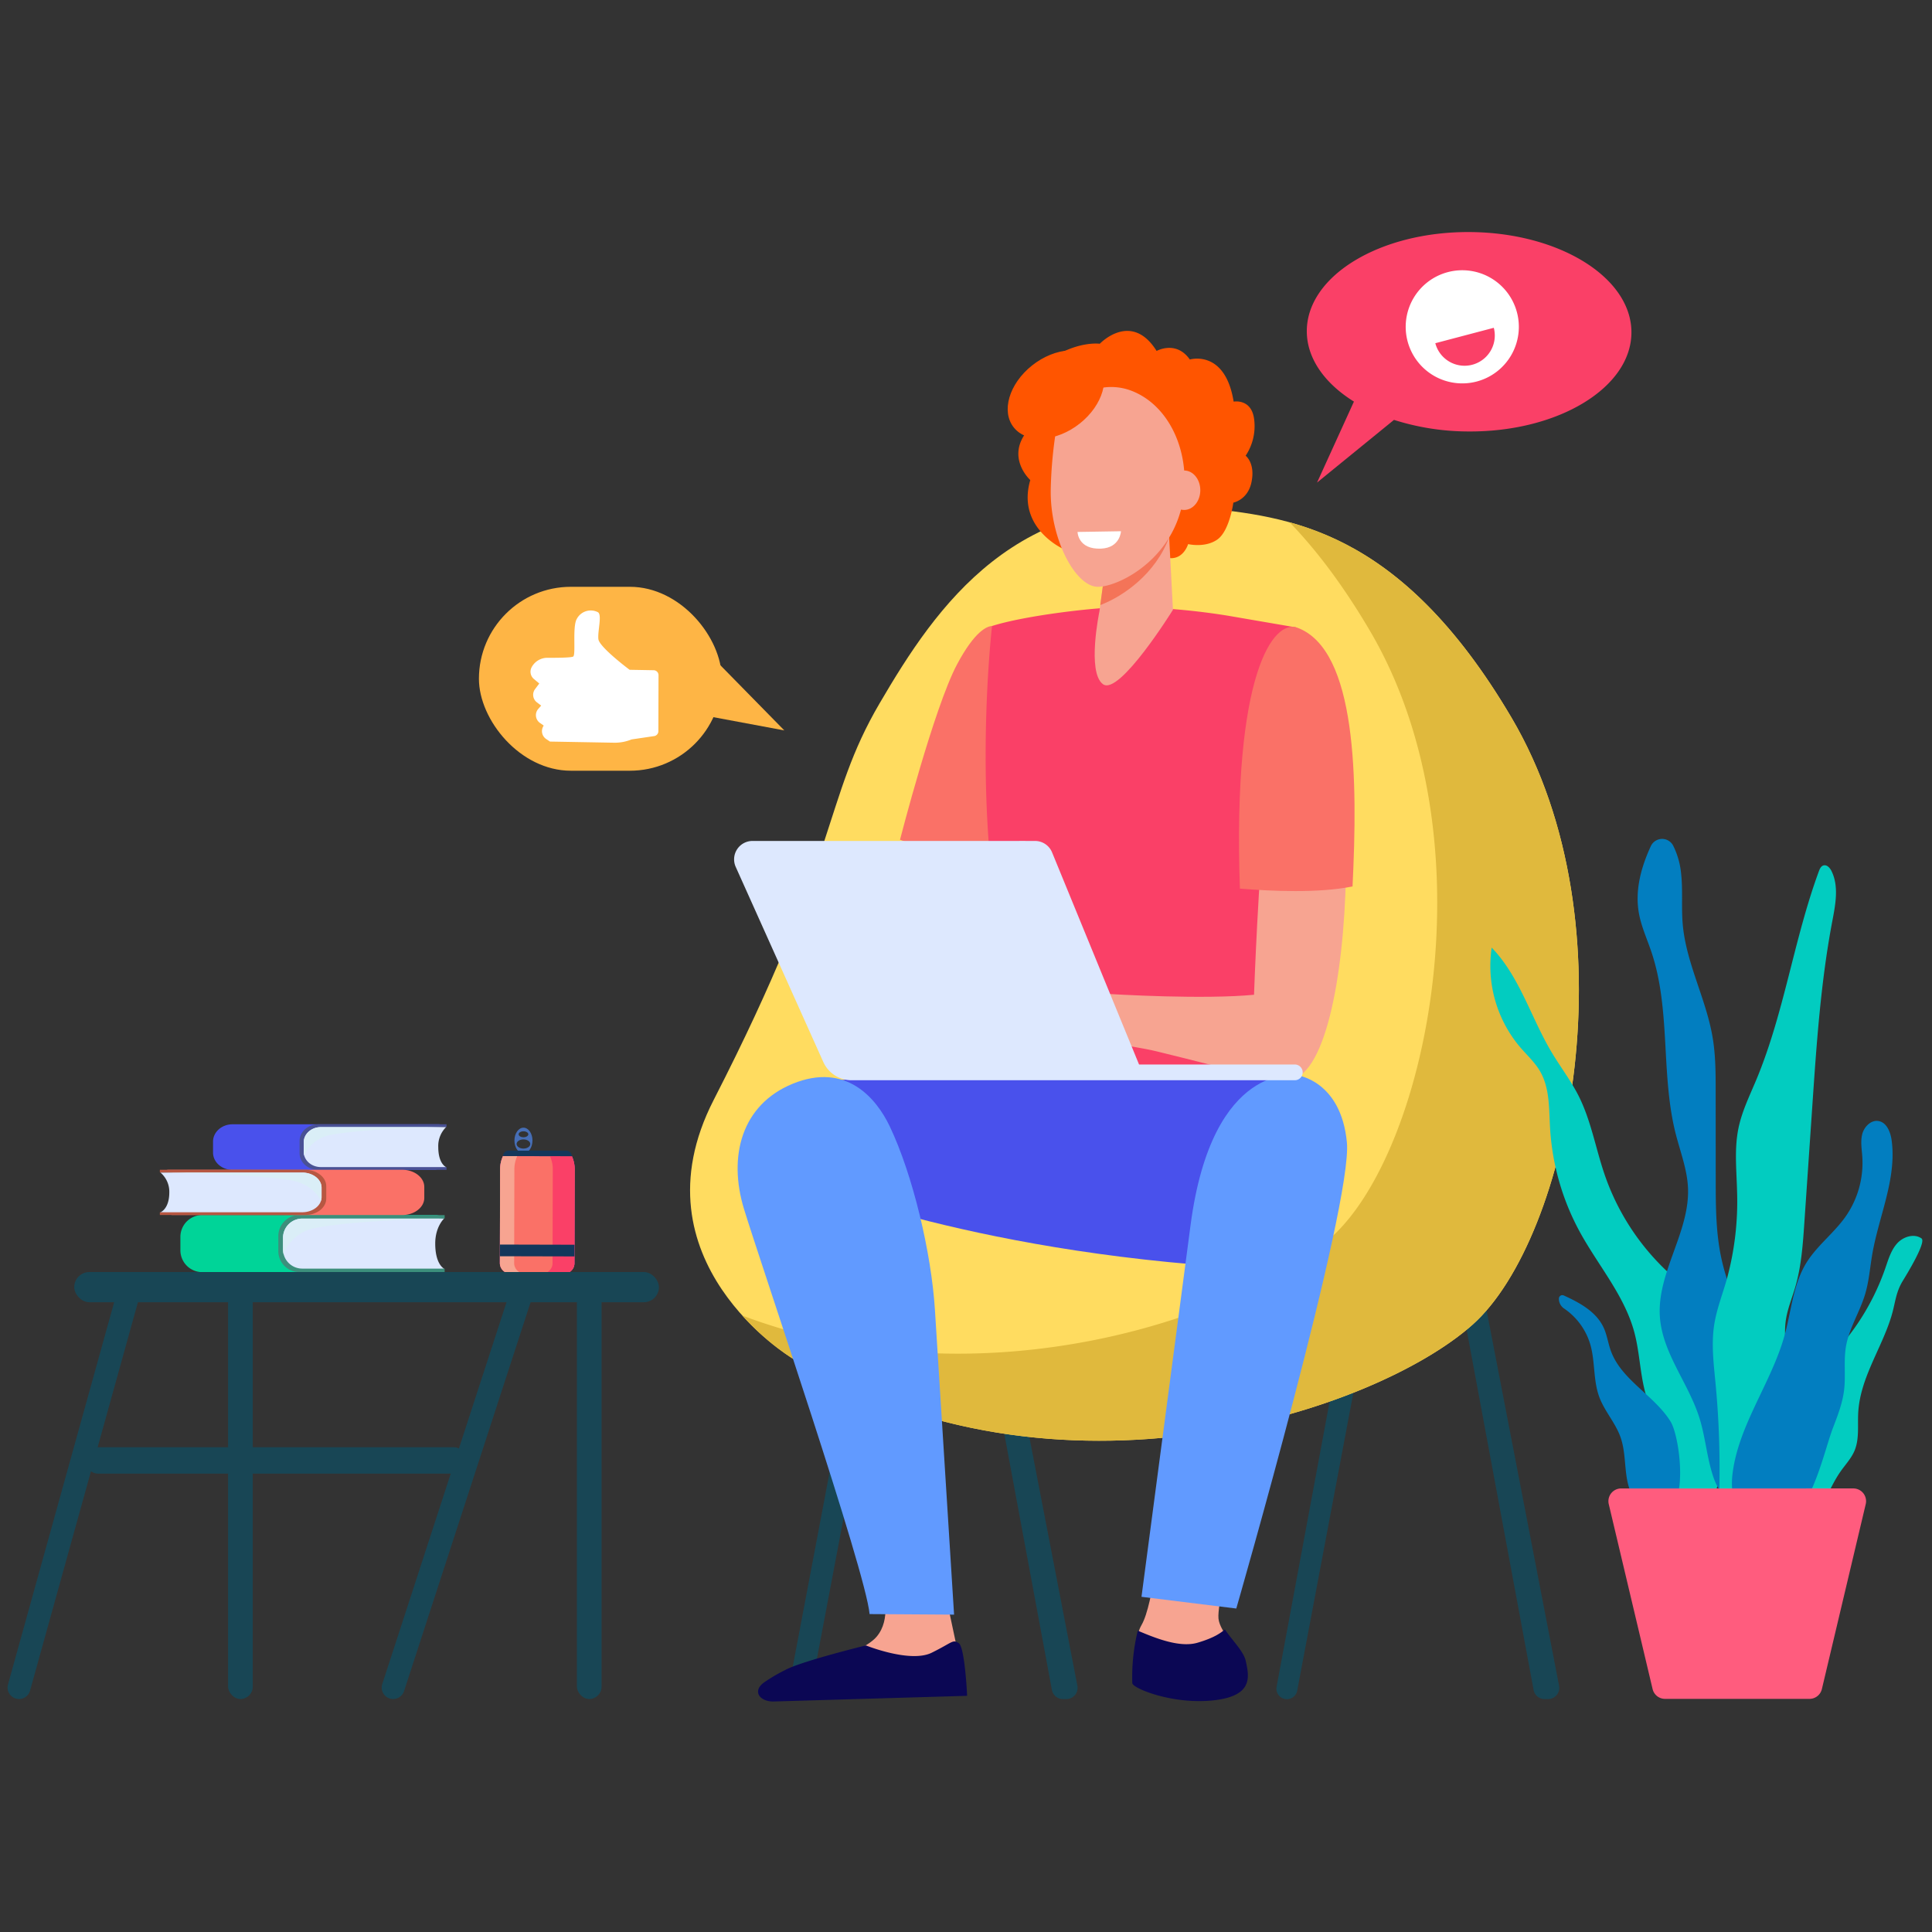 <svg xmlns="http://www.w3.org/2000/svg" width="766" height="766" viewBox="0 0 766 766">
  <rect x="0" y="0" width="766" height="766" fill="#333333" stroke="none"/>
  <g id="Group_2251" data-name="Group 2251" transform="translate(17153 13120)">
    <rect id="Rectangle_407" data-name="Rectangle 407" width="766" height="766" transform="translate(-17153 -13120)" fill="#fff" opacity="0"/>
    <g id="Asset_5" data-name="Asset 5" transform="translate(-17150 -13028)">
      <g id="Layer_2" data-name="Layer 2" transform="translate(0 0)">
        <g id="Layer_1" data-name="Layer 1">
          <rect id="Rectangle_393" data-name="Rectangle 393" width="96.307" height="72.922" rx="36.461" transform="translate(186.884 140.656)" fill="#feb545"/>
          <path id="Path_1665" data-name="Path 1665" d="M546.119,958.63c-1.974,0-3.582,2.271-3.589,5.086s1.589,5.1,3.563,5.1,3.582-2.271,3.589-5.082S548.094,958.634,546.119,958.63Zm0,1.437c1.059,0,1.919.533,1.915,1.185s-.863,1.178-1.922,1.174-1.915-.533-1.915-1.182.859-1.178,1.919-1.178Zm-.022,6.849c-1.482,0-2.7-.819-2.7-1.826s1.215-1.815,2.712-1.811,2.7.822,2.7,1.826S547.594,966.916,546.1,966.916Z" transform="translate(-341.566 -603.528)" fill="#466eb6"/>
          <path id="Path_1666" data-name="Path 1666" d="M528.2,989a12.3,12.3,0,0,0-1.148,5.16l-.093,37.3a4.1,4.1,0,0,0,4.112,4.075l21.325.052a4.093,4.093,0,0,0,4.13-4.075l.093-37.3a12.384,12.384,0,0,0-1.111-5.186Z" transform="translate(-331.763 -622.648)" fill="#7f1ca0"/>
          <path id="Path_1667" data-name="Path 1667" d="M528.2,989a12.3,12.3,0,0,0-1.148,5.16l-.093,37.3a4.1,4.1,0,0,0,4.112,4.075l21.325.052a4.093,4.093,0,0,0,4.13-4.075l.093-37.3a12.384,12.384,0,0,0-1.111-5.186Z" transform="translate(-331.763 -622.648)" fill="#7f1ca0"/>
          <path id="Path_1668" data-name="Path 1668" d="M556.59,994.272l-.093,37.3a4.1,4.1,0,0,1-4.13,4.075l-21.329-.052a4.1,4.1,0,0,1-4.108-4.075l.089-37.3a12.364,12.364,0,0,1,1.148-5.16l27.3.067A12.387,12.387,0,0,1,556.59,994.272Z" transform="translate(-331.744 -622.686)" fill="#fa7167"/>
          <path id="Path_1669" data-name="Path 1669" d="M532.616,1031.492l.089-37.3a12.451,12.451,0,0,1,1.148-5.164H528.2a12.307,12.307,0,0,0-1.148,5.16l-.093,37.3a4.1,4.1,0,0,0,4.112,4.075h5.653A4.1,4.1,0,0,1,532.616,1031.492Z" transform="translate(-331.763 -622.667)" fill="#f7a491"/>
          <path id="Path_1670" data-name="Path 1670" d="M585,994.278l-.093,37.3a4.1,4.1,0,0,1-4.13,4.075l-8.72-.022a4.127,4.127,0,0,0,4.175-4.075l.089-37.3a12.294,12.294,0,0,0-1.133-5.186l8.687.022A12.387,12.387,0,0,1,585,994.278Z" transform="translate(-360.157 -622.692)" fill="#fa4067"/>
          <path id="Path_1671" data-name="Path 1671" d="M557.6,985.4l-27.3-.067h0a2.171,2.171,0,0,1,2.185-2.156l22.94.056A2.171,2.171,0,0,1,557.6,985.4Z" transform="translate(-333.866 -618.984)" fill="#13375b"/>
          <rect id="Rectangle_394" data-name="Rectangle 394" width="4.634" height="29.567" transform="translate(195.203 406.073) rotate(-89.86)" fill="#13375b"/>
          <path id="Path_1672" data-name="Path 1672" d="M308.035,955.585h3.26a3.393,3.393,0,0,0-1.926-.585h-81.7c-4.275,0-7.738,3.075-7.738,6.86v4.36c0,3.789,3.463,6.86,7.738,6.86l80.786-.026Z" transform="translate(-138.465 -601.243)" fill="#4951ec"/>
          <path id="Path_1673" data-name="Path 1673" d="M319.968,955.018c-4.075,0-7.408,2.938-7.408,6.56V966.5c0,3.626,3.315,6.564,7.408,6.564h50.863v-1.111h-.211l-12.932-1.085-2.611-9.087s5.045-5.023,5.371-5.152,10.172-.519,10.172-.519h.211V955Z" transform="translate(-196.782 -601.243)" fill="#495195"/>
          <path id="Path_1674" data-name="Path 1674" d="M370.341,965.91a10.5,10.5,0,0,1,3.1-7.89H323.808c-3.756-.007-6.808,2.7-6.808,6.027v3.789c0,3.334,3.045,6.027,6.8,6.027h49.622S370.341,972.6,370.341,965.91Z" transform="translate(-199.578 -603.144)" fill="#dde8fe"/>
          <path id="Path_1675" data-name="Path 1675" d="M317,964.047v3.789a5.381,5.381,0,0,0,.2,1.448,14.209,14.209,0,0,1,10.987-8.249c14.254-2.626,45.229-3.015,45.229-3.015H323.808C320.052,958.012,317,960.716,317,964.047Z" transform="translate(-199.578 -603.144)" fill="#daeef7"/>
          <path id="Path_1676" data-name="Path 1676" d="M284.7,1052.87h3.7a3.612,3.612,0,0,0-2.182-.741h-92.48a8.676,8.676,0,0,0-8.742,8.6v5.456a8.675,8.675,0,0,0,8.761,8.587l91.432-.03Z" transform="translate(-116.474 -662.393)" fill="#00d498"/>
          <path id="Path_1677" data-name="Path 1677" d="M298.189,1052.191a8.3,8.3,0,0,0-8.379,8.212v6.156a8.3,8.3,0,0,0,8.379,8.212h57.564v-1.382h-.237l-14.635-1.356-2.963-11.376s5.712-6.3,6.082-6.449,11.513-.656,11.513-.656h.237v-1.374Z" transform="translate(-182.46 -662.425)" fill="#3c8f7c"/>
          <path id="Path_1678" data-name="Path 1678" d="M355.186,1065.815c0-6.668,3.5-9.876,3.5-9.876H302.534a7.62,7.62,0,0,0-7.694,7.542v4.745a7.619,7.619,0,0,0,7.694,7.542H358.69S355.186,1074.186,355.186,1065.815Z" transform="translate(-185.626 -664.791)" fill="#dde8fe"/>
          <path id="Path_1679" data-name="Path 1679" d="M294.84,1063.481v4.745a7.279,7.279,0,0,0,.226,1.808A16.453,16.453,0,0,1,307.5,1059.71c16.136-3.286,51.193-3.771,51.193-3.771H302.534A7.62,7.62,0,0,0,294.84,1063.481Z" transform="translate(-185.626 -664.791)" fill="#daeef7"/>
          <path id="Path_1680" data-name="Path 1680" d="M170.424,1004.267h-3.7a4.245,4.245,0,0,1,2.182-.578h92.517c4.838,0,8.764,3.049,8.764,6.812v4.326c0,3.764-3.926,6.816-8.764,6.816l-91.469-.026Z" transform="translate(-104.965 -631.896)" fill="#fa7167"/>
          <path id="Path_1681" data-name="Path 1681" d="M220.6,1003.7c4.627,0,8.379,2.915,8.379,6.516v4.893c0,3.6-3.752,6.516-8.379,6.516H163v-1.111h.237l14.639-1.078,2.963-9.024s-5.712-4.99-6.086-5.119-11.513-.519-11.513-.519H163v-1.089Z" transform="translate(-102.623 -631.897)" fill="#b75742"/>
          <path id="Path_1682" data-name="Path 1682" d="M167.158,1014.518a9.951,9.951,0,0,0-3.508-7.838h56.179c4.252,0,7.7,2.682,7.7,5.986v3.764c0,3.308-3.445,5.986-7.7,5.986H163.65S167.158,1021.164,167.158,1014.518Z" transform="translate(-103.032 -633.779)" fill="#dde8fe"/>
          <path id="Path_1683" data-name="Path 1683" d="M227.526,1012.666v3.764a4.779,4.779,0,0,1-.222,1.437c-1.9-3.6-5.527-7.075-12.439-8.194-16.143-2.593-51.215-2.993-51.215-2.993h56.179C224.081,1006.68,227.526,1009.362,227.526,1012.666Z" transform="translate(-103.032 -633.779)" fill="#daeef7"/>
          <rect id="Rectangle_395" data-name="Rectangle 395" width="8.827" height="202.267" transform="translate(347.019 380.35) rotate(10.73)" fill="#184655"/>
          <path id="Path_1684" data-name="Path 1684" d="M1577.072,1229.336h1.382a4.445,4.445,0,0,0,4.349-5.267l-37.021-191.71a4.445,4.445,0,0,0-5.186-3.512h0a4.445,4.445,0,0,0-3.53,5.16l35.635,191.709A4.445,4.445,0,0,0,1577.072,1229.336Z" transform="translate(-967.656 -647.686)" fill="#184655"/>
          <path id="Path_1685" data-name="Path 1685" d="M1061.5,1229.336h1.382a4.445,4.445,0,0,0,4.349-5.267l-37.02-191.709a4.445,4.445,0,0,0-5.186-3.512h0a4.445,4.445,0,0,0-3.53,5.16l35.635,191.709A4.445,4.445,0,0,0,1061.5,1229.336Z" transform="translate(-643.066 -647.686)" fill="#184655"/>
          <path id="Path_1686" data-name="Path 1686" d="M1362.318,1230.834h0a4.156,4.156,0,0,1-4.138-4.916l35.583-191.428a4.156,4.156,0,0,1,4.86-3.334l.493.093a4.16,4.16,0,0,1,3.312,4.856l-36.072,191.335A4.156,4.156,0,0,1,1362.318,1230.834Z" transform="translate(-855.035 -649.144)" fill="#184655"/>
          <path id="Path_1687" data-name="Path 1687" d="M932.768,293.39c34.342,3.678,78.786,7.557,123.4,83.271,48.763,82.749,23.1,206.356-15.395,240.706S876.586,694.13,770.919,630.635c0,0-63.8-38.48-31.056-102.337,50.378-98.274,43.269-118.766,65.8-157.279S859.872,285.585,932.768,293.39Z" transform="translate(-459.916 -184.168)" fill="#ffdc60"/>
          <path id="Path_1688" data-name="Path 1688" d="M1091.39,388.069c-30.453-51.678-60.82-69.888-87.957-77.419,10.5,10.861,21.136,24.818,31.786,42.906,48.763,82.749,23.1,206.36-15.391,240.706-34.131,30.464-136.85,67.254-233.368,30.912a98.016,98.016,0,0,0,19.673,16.862C911.8,705.53,1037.5,663.116,1075.987,628.767S1140.152,470.8,1091.39,388.069Z" transform="translate(-495.138 -195.576)" fill="#e0b93d"/>
          <path id="Path_1689" data-name="Path 1689" d="M1455.22,0c-35.561-.211-64.454,17.317-64.591,39.15-.063,10.916,7.079,20.844,18.684,28.067l-14.617,32.1,30.5-24.844a97.939,97.939,0,0,0,29.552,4.59c35.561.211,64.454-17.317,64.591-39.154S1490.751.208,1455.22,0Z" transform="translate(-875.508 0.005)" fill="#fa4067"/>
          <path id="Path_1690" data-name="Path 1690" d="M1497.217,69.033a22.429,22.429,0,1,0,15.969-27.411A22.429,22.429,0,0,0,1497.217,69.033Z" transform="translate(-942.142 -25.732)" fill="#fff"/>
          <path id="Path_1691" data-name="Path 1691" d="M1551.368,102.48a11.99,11.99,0,1,1-23.189,6.112Z" transform="translate(-962.106 -64.517)" fill="#fa4067"/>
          <path id="Path_1692" data-name="Path 1692" d="M733.271,446.26l31.686,32.286-39.087-7.294Z" transform="translate(-456.992 -280.953)" fill="#feb545"/>
          <path id="Path_1693" data-name="Path 1693" d="M608.557,428.774l-9.535-.17s-12.017-8.972-12.383-12.146,1.6-9.879-.263-10.724a6.244,6.244,0,0,0-8.3,2.693c-1.811,3.045-.3,14.172-1.422,14.917-.7.467-6.186.522-10.19.5a7.068,7.068,0,0,0-6.3,3.76h0a3.764,3.764,0,0,0,.911,4.656l2.126,1.778-1.674,2.223a3.767,3.767,0,0,0,.741,5.26l1.678,1.282-1.148,1.311a3.763,3.763,0,0,0,.67,5.556l1.482,1.045-.226.415a3.771,3.771,0,0,0,1.234,4.941l1.482.989,25.4.452a17.436,17.436,0,0,0,6.945-1.3l8.957-1.319a1.963,1.963,0,0,0,1.678-1.941l.059-22.225A1.963,1.963,0,0,0,608.557,428.774Z" transform="translate(-352.388 -255.043)" fill="#fff"/>
          <path id="Path_1694" data-name="Path 1694" d="M963.867,634.4l-8.827,26.478,26.9-10.579Z" transform="translate(-601.272 -399.401)" fill="#f79c8d"/>
          <path id="Path_1695" data-name="Path 1695" d="M991.72,421.66c-1.8.074-6.708,1.715-13.895,15.25-9.179,17.284-22.6,69.5-22.6,69.5l40.039,14.861,5.142-10.9,8.472-83.9S992.217,421.641,991.72,421.66Z" transform="translate(-601.392 -265.465)" fill="#fa7167"/>
          <path id="Path_1696" data-name="Path 1696" d="M1102.344,401.34c-11.45.019-39.776,3.334-52.922,7.531,0,0-9.661,82.734,8.694,145.6,4.108,14.076-3.4,58.334-3.4,58.334l118.629-1.56s-14.054-107.008-8.757-124.292,5.419-77.522,5.419-77.522-.811-.126-26.671-4.578A268.972,268.972,0,0,0,1102.344,401.34Z" transform="translate(-659.093 -252.672)" fill="#fa4067"/>
          <path id="Path_1697" data-name="Path 1697" d="M1217.737,1386.75s-2.623,30.186-7.449,38.546.256,22.574.508,24.522,10.161,4.738,25.907,3.067,15.491-5.293,14.221-11.146-9.631-13.376-10.157-18.951,4.815-25.637,4.815-25.637Z" transform="translate(-760.665 -873.062)" fill="#f7a491"/>
          <path id="Path_1698" data-name="Path 1698" d="M921.414,901.834s-81.89-4.553-100.178,6.486,3.308,33.709,3.308,33.709,66.677,28.893,178.281,35.309c26.43,1.519,28.708-68.68,23.767-74.492S921.414,901.834,921.414,901.834Z" transform="translate(-512.405 -566.598)" fill="#4951ec"/>
          <path id="Path_1699" data-name="Path 1699" d="M1235.795,1523.832c16.214-1.719,14.209-9.657,12.9-15.684-.819-3.775-5.471-8.223-8.242-12.428-1.452,1.148-3.808,3.182-10.85,5.253-7.312,2.152-17.336-2.108-23.707-4.775a77.6,77.6,0,0,0-2.167,20.844C1203.975,1519.049,1219.581,1525.554,1235.795,1523.832Z" transform="translate(-757.794 -941.667)" fill="#0b0754"/>
          <path id="Path_1700" data-name="Path 1700" d="M1233.163,961.569c-3.271,24.674-19.473,147.5-19.473,147.5l37.587,4.645s46.225-160.323,43.855-184.842-19.673-26.585-19.673-26.585S1241.824,896.252,1233.163,961.569Z" transform="translate(-764.112 -567.965)" fill="#619aff"/>
          <path id="Path_1701" data-name="Path 1701" d="M1114.178,110.917s12.487-13.169,22.533,2.852c0,0,7.738-4.345,13.168,3.393,0,0,13.98-4.208,17.373,16.7,0,0,7.2-1.356,8.149,7.194a21.161,21.161,0,0,1-3.393,14.254s4.041,3.03,2.223,10.894c-1.582,6.686-7.1,7.7-7.1,7.7s-1.482,11.268-6.382,14.661-11.546,1.785-11.546,1.785-1.767,6.108-7.468,5.556-12.761-5.971-19.14-3.53-22.94-.133-22.94-.133-18.6-8.283-13.032-27.285c0,0-9.772-8.824-1.222-19.41,0,0-6.242-16.562,6.108-26.337S1114.178,110.917,1114.178,110.917Z" transform="translate(-681.135 -66.624)" fill="#f50"/>
          <path id="Path_1702" data-name="Path 1702" d="M1167.725,316.018l-2.263,16.769s-5.052,24.163,1.452,28.83,27.708-29.512,27.708-29.512l-2.223-42.5Z" transform="translate(-732.571 -182.329)" fill="#f7a491"/>
          <path id="Path_1703" data-name="Path 1703" d="M1196.87,303.362c-5.382,14.495-18.2,23.4-27.3,26.859L1171.489,316l24.655-26.415Z" transform="translate(-736.335 -182.317)" fill="#f47458"/>
          <path id="Path_1704" data-name="Path 1704" d="M1147.706,166.993a22.418,22.418,0,0,0-29.334,17.862,169.919,169.919,0,0,0-1.819,21.518c-.371,19.588,9.786,38.654,18.68,38.654s33.479-12.68,34.368-40.491C1170.154,187.367,1161.582,171.79,1147.706,166.993Z" transform="translate(-702.951 -104.371)" fill="#f7a491"/>
          <path id="Path_1705" data-name="Path 1705" d="M1242.09,263.043c0,4.319,2.864,7.823,6.4,7.823s6.4-3.5,6.4-7.823-2.867-7.823-6.4-7.823S1242.09,258.72,1242.09,263.043Z" transform="translate(-781.991 -160.678)" fill="#f7a491"/>
          <path id="Path_1706" data-name="Path 1706" d="M1080.17,132.571c-9.19,7.279-12.409,18.34-7.194,24.7s16.9,5.623,26.082-1.656,12.409-18.34,7.19-24.7S1089.356,125.292,1080.17,132.571Z" transform="translate(-673.949 -79.694)" fill="#f50"/>
          <path id="Path_1707" data-name="Path 1707" d="M1148.56,447.787c-11.113-4.145-16.521,95.455-18.014,136.45-19.633,1.885-53.878,0-62.406-.622-4.008-.3-13.254-3.675-17.24-4.2-4.075-.533-7.779-.807-9.8-.459-.741.126-21.21,8.472-22.966,10.3-2.174,2.267-8.046,7.994-7.038,10.468s11.291-6.9,11.291-6.9l5.038-2.815c-6.271,6.1-18.225,14.139-16.5,17.065,1.678,2.852,12.465-5.3,20.151-10.861-6.594,5.927-14.784,16.554-12.9,18.21,1.7,1.482,11.013-10.805,20.97-14.346,3.7-1.311,7.368,2.319,10.268,2.76,2.134.322,5.427,1.008,7.52.419l10.779-3.049c3.675.333,3.767,2.5,7.475,3.282,4.3.915,11.368,1.874,16.851,3.212,31.571,7.686,42.1,11.257,51.767,11.25C1173.093,617.941,1174.771,457.588,1148.56,447.787Z" transform="translate(-636.35 -281.835)" fill="#f7a491"/>
          <path id="Path_1708" data-name="Path 1708" d="M1363.1,525.481c2.078-42,1.774-93.751-21.855-102.582-9.32-3.486-25.752,17.466-22.8,103.434C1331.074,527.37,1349.588,528.2,1363.1,525.481Z" transform="translate(-829.847 -266.019)" fill="#fa7167"/>
          <path id="Path_1709" data-name="Path 1709" d="M1082.85,651.73h2.408l36.194,88.646-2.493-.378Z" transform="translate(-681.738 -410.311)" fill="#f79c8d"/>
          <path id="Path_1710" data-name="Path 1710" d="M870.848,1456.46s3.282,10.479-2.593,17.41-30.275,13.728-33.479,17.484-2.963,6.949-2.963,6.949l68.491-1.878-.741-20.614-3.152-14.817Z" transform="translate(-523.689 -916.95)" fill="#f7a491"/>
          <path id="Path_1711" data-name="Path 1711" d="M846.031,1510.12s17.6,7.094,26.1,2.893,8.246-5.364,10.705-3.8,3.334,20.892,3.334,20.892l-77.019,2.252c-5.36-.122-8.068-4.056-3.7-7.408a63.183,63.183,0,0,1,8.4-4.975C819.868,1516.521,846.031,1510.12,846.031,1510.12Z" transform="translate(-505.724 -949.743)" fill="#0b0754"/>
          <path id="Path_1712" data-name="Path 1712" d="M841.712,923.994c-5.293-11.113-17.332-25.559-38.524-16.851-20.2,8.3-25.626,28.712-19.262,49.607s48.34,143.725,49.8,160.631l33.5.222s-6.09-97.27-7.583-120.781C858.233,974.2,850.872,943.193,841.712,923.994Z" transform="translate(-491.955 -569.433)" fill="#619aff"/>
          <path id="Path_1713" data-name="Path 1713" d="M784.95,651.73H896.958a7.3,7.3,0,0,1,6.764,4.546L938.2,740.361h61.75a3.123,3.123,0,0,1,3.126,3.123h0a3.122,3.122,0,0,1-3.126,3.123H824.207a12.272,12.272,0,0,1-11.194-7.242l-34.723-77.341a7.3,7.3,0,0,1,6.66-10.294Z" transform="translate(-489.59 -410.311)" fill="#dde8fe"/>
          <path id="Path_1714" data-name="Path 1714" d="M1674.819,927.787c-.711-6.275-1.556-12.694-4.467-18.3-3.541-6.808-9.764-11.724-15.187-17.136a94.99,94.99,0,0,1-22.666-36.128c-3.63-10.483-5.438-21.648-10.435-31.549-3.056-6.045-7.216-11.446-10.683-17.262-8.2-13.746-12.657-30-23.77-41.487a49.878,49.878,0,0,0,11.265,39.454c2.737,3.193,5.927,6.071,8,9.724,3.786,6.631,3.441,14.724,3.882,22.351a98.166,98.166,0,0,0,11.739,41.076c7.29,13.391,17.814,25.311,21.714,40.058,2.922,11.046,2.052,23.44,8.283,33.016a8.476,8.476,0,0,1,1.611,3.308,7.261,7.261,0,0,1-.122,2.078c-.141.889-.278,1.778-.419,2.667-1.419,9.042-2.882,20.551,4.89,27.319,5.386,4.69,12.317,4.793,16.184-1.437s3.549-15.454,3.26-22.514C1677.4,951.264,1676.142,939.474,1674.819,927.787Z" transform="translate(-999.189 -482.209)" fill="#02ccc0"/>
          <path id="Path_1715" data-name="Path 1715" d="M1788.069,847.252c-3.026-10.468-7.716-20.436-10.068-31.075-2.282-10.324-2.3-20.992-2.308-31.56l-.022-34.75c0-7.212,0-14.447-1.208-21.574-2.563-15.3-10.516-29.449-11.854-44.907-.582-6.668.093-13.439-.641-20.107a31.682,31.682,0,0,0-3.163-11.079,4.934,4.934,0,0,0-8.853.248c-3.864,8.368-6.3,17.41-4.753,26.382.937,5.379,3.267,10.4,5,15.558,7.745,23.044,3.634,48.552,9.631,72.11,1.811,7.112,4.545,14.076,4.864,21.422.763,17.547-12.346,33.579-11.142,51.119.985,14.365,11.317,26.256,15.65,40.006,2.426,7.686,2.964,15.891,5.556,23.522,2.019,5.927,6.716,13.128,14.017,11.328,6.927-1.708,4.834-7.364,4.523-12.765C1792.244,882.835,1793.226,865.107,1788.069,847.252Z" transform="translate(-1098.441 -408.95)" fill="#027ec0"/>
          <path id="Path_1716" data-name="Path 1716" d="M1854.589,874.588c-.307-5.438-1.222-10.909-.463-16.3.641-4.556,2.456-8.849,3.752-13.265,2.426-8.272,3.026-16.951,3.615-25.559q1.6-23.452,3.2-46.907c1.659-24.3,3.334-48.677,7.875-72.6,1.26-6.645,2.678-13.843-.307-19.91-.63-1.278-1.852-2.634-3.226-2.223-.971.3-1.445,1.371-1.793,2.323-9.935,27-13.706,56.064-24.778,82.6-2.656,6.356-5.745,12.594-7.12,19.366-1.652,8.109-.741,16.484-.533,24.759a116.769,116.769,0,0,1-4.126,35.231c-1.711,5.968-4.008,11.8-4.949,17.94-1.171,7.653-.185,15.45.548,23.159a355.827,355.827,0,0,1,1.426,44.61c-.267,8.749,7.116,8.52,12.009,3.145,3.423-3.756,3.389-7.883,4.56-12.565C1848.132,903.059,1855.523,891.242,1854.589,874.588Z" transform="translate(-1149.103 -426.691)" fill="#02ccc0"/>
          <path id="Path_1717" data-name="Path 1717" d="M1704.739,1188c-6.531-10.49-19.54-16.458-23.707-28.093-1.063-2.963-1.482-6.145-2.774-9.012-2.882-6.364-9.435-9.961-15.876-12.891a1.363,1.363,0,0,0-1.922,1.226h0a4.641,4.641,0,0,0,2.015,3.93,26.145,26.145,0,0,1,10.413,14.2c1.989,6.82,1.111,14.295,3.6,20.955,2.078,5.59,6.353,10.161,8.36,15.776,1.852,5.134,1.641,10.742,2.5,16.125s3.253,11.113,8.2,13.376C1713.421,1231.838,1708.95,1194.781,1704.739,1188Z" transform="translate(-1045.385 -716.383)" fill="#027ec0"/>
          <path id="Path_1718" data-name="Path 1718" d="M1925.68,1144.61c-.282,5.075.5,10.394-1.482,15.069-1.271,2.989-3.556,5.408-5.43,8.061-6.583,9.312-8.972,22.511-19.088,27.752a3.467,3.467,0,0,1-2.152.519,3.3,3.3,0,0,1-2.134-2.163c-2.482-5.779.3-12.291,1.952-18.362a4.5,4.5,0,0,0,.022-3.223c-.556-1.074-1.826-1.537-2.693-2.382-1.73-1.682-1.567-4.445-1.222-6.853a155.751,155.751,0,0,1,3.608-17.718,31.035,31.035,0,0,1,3.793-9.479c2.1-3.123,5.141-5.456,7.994-7.909a94.693,94.693,0,0,0,27.637-40.817c1.171-3.4,2.223-7,4.627-9.668s6.723-4.041,9.664-1.971c2.093,1.482-6.479,15.262-7.479,16.917-2.856,4.723-2.893,8.835-4.508,14.076C1934.837,1119.325,1926.435,1130.834,1925.68,1144.61Z" transform="translate(-1191.934 -676.455)" fill="#02ccc0"/>
          <path id="Path_1719" data-name="Path 1719" d="M1885.755,1072.977c1.852-4.838,3.756-9.742,4.375-14.895.685-5.727-.226-11.587.741-17.273,1.26-7.308,5.523-13.735,7.631-20.848,1.522-5.134,1.9-10.527,2.812-15.806,2.619-15.087,9.713-29.834,7.675-45.014-.441-3.3-1.934-7.153-5.208-7.716-2.963-.507-5.667,2.223-6.438,5.119s-.2,5.99,0,9a37.176,37.176,0,0,1-6.668,23.826c-4.66,6.594-11.424,11.561-15.617,18.462-5.145,8.464-5.845,18.8-8.471,28.356-5.219,19.006-18.31,35.587-20.7,55.152-.948,7.779.878,17.247,8.064,20.373C1874.772,1120.691,1881.047,1085.153,1885.755,1072.977Z" transform="translate(-1161.981 -598.954)" fill="#027ec0"/>
          <path id="Path_1720" data-name="Path 1720" d="M1766.189,1344.767H1718.5a5.056,5.056,0,0,0-4.912,6.231l17.384,73.314a5.052,5.052,0,0,0,4.908,3.882h57.294a5.053,5.053,0,0,0,4.912-3.89l17.384-73.314a5.056,5.056,0,0,0-4.912-6.23Z" transform="translate(-1078.746 -846.626)" fill="#ff5c7e"/>
          <rect id="Rectangle_396" data-name="Rectangle 396" width="231.83" height="11.972" rx="5.986" transform="translate(26.431 412.336)" fill="#184655"/>
          <rect id="Rectangle_397" data-name="Rectangle 397" width="151.57" height="10.476" rx="5.238" transform="translate(30.624 481.794)" fill="#184655"/>
          <rect id="Rectangle_398" data-name="Rectangle 398" width="9.779" height="163.305" rx="4.89" transform="translate(225.734 418.322)" fill="#184655"/>
          <rect id="Rectangle_399" data-name="Rectangle 399" width="9.779" height="163.305" rx="4.89" transform="translate(87.433 418.322)" fill="#184655"/>
          <path id="Path_1721" data-name="Path 1721" d="M409.326,1289.092l50.255-154.448a4.545,4.545,0,0,0-2.915-5.723h0a4.537,4.537,0,0,0-5.719,2.915l-50.256,154.448a4.542,4.542,0,0,0,4.315,5.945h0a4.542,4.542,0,0,0,4.319-3.138Z" transform="translate(-252.128 -710.598)" fill="#184655"/>
          <path id="Path_1722" data-name="Path 1722" d="M8.92,1288.754l42.921-154.537a4.541,4.541,0,0,0-3.16-5.59h0a4.541,4.541,0,0,0-5.59,3.16L.171,1286.324a4.545,4.545,0,0,0,4.375,5.756h0A4.538,4.538,0,0,0,8.92,1288.754Z" transform="translate(-0.006 -710.449)" fill="#184655"/>
          <path id="Path_1723" data-name="Path 1723" d="M1145.25,320.521l17.221-.281s-.289,6.549-7.86,6.89C1145.38,327.56,1145.25,320.521,1145.25,320.521Z" transform="translate(-721.024 -201.613)" fill="#fff"/>
        </g>
      </g>
    </g>
  </g>
</svg>
